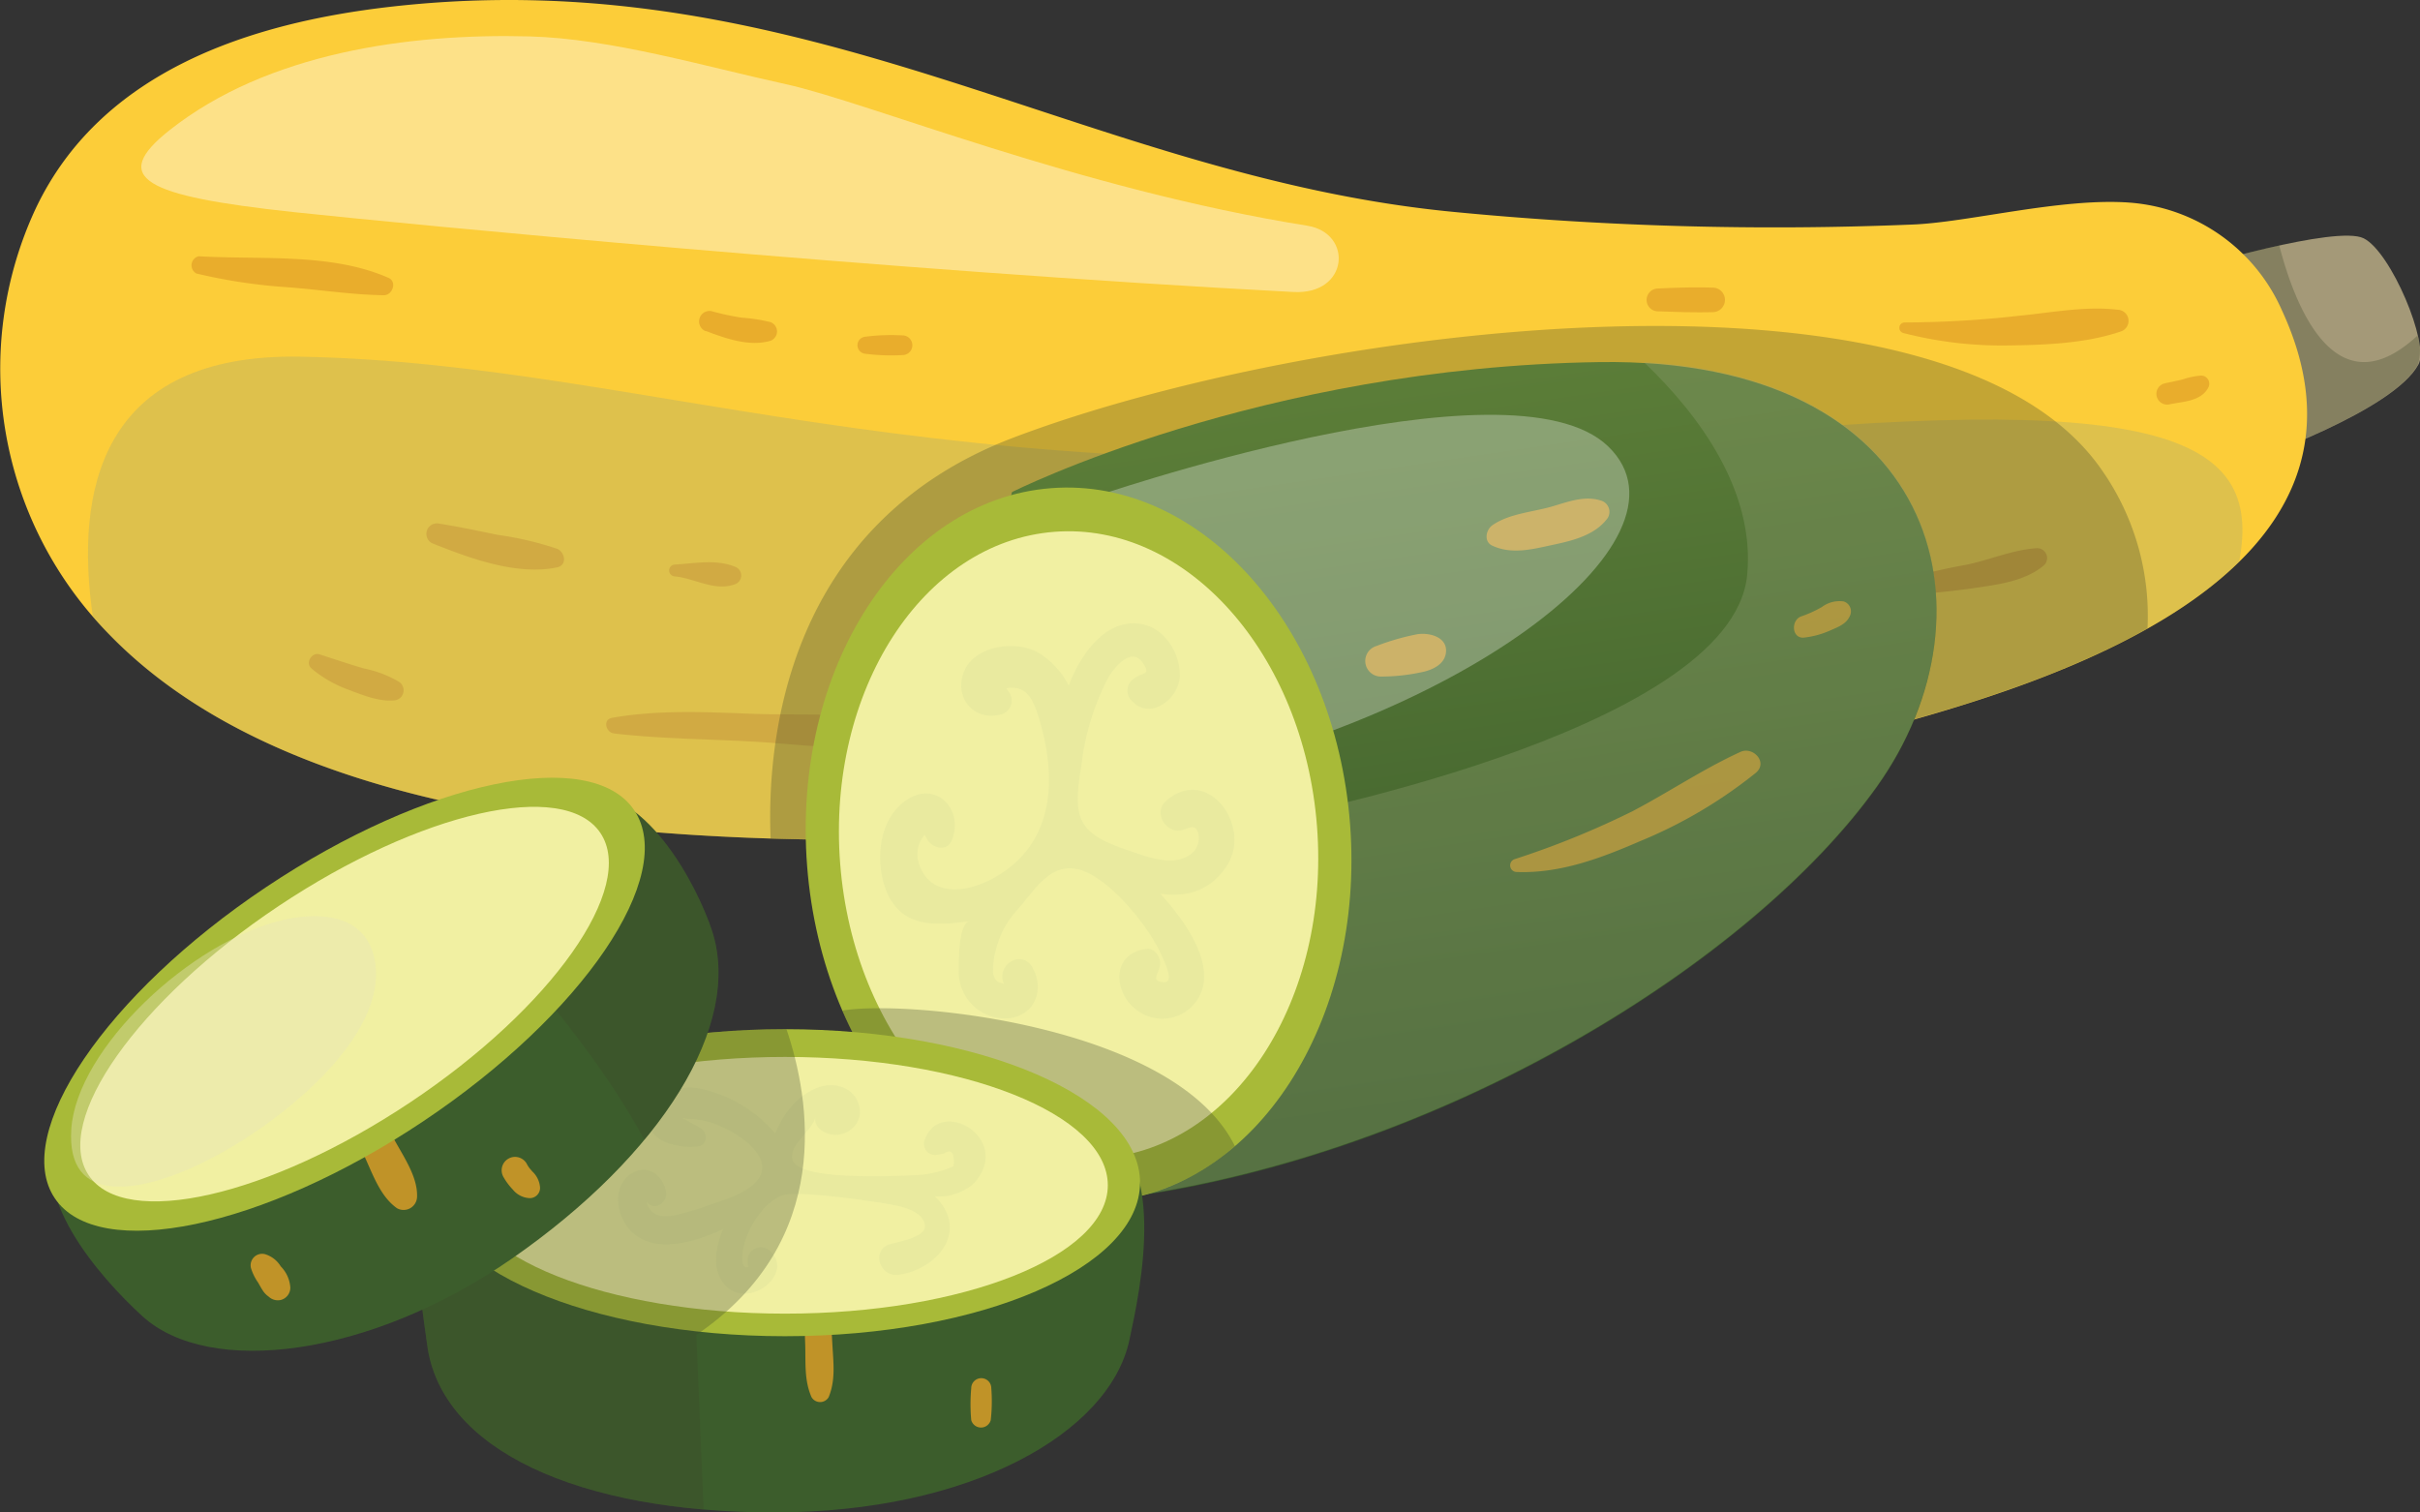 <svg xmlns="http://www.w3.org/2000/svg" xmlns:xlink="http://www.w3.org/1999/xlink" viewBox="0 0 260.65 162.9"><rect x="0" y="0" width="260.65" height="162.9" fill="#333333" stroke="none"/><defs><style>.cls-1{isolation:isolate;}.cls-2{fill:#a49978;}.cls-3{fill:#3d4928;}.cls-11,.cls-3,.cls-8{opacity:0.3;}.cls-14,.cls-3,.cls-8{mix-blend-mode:multiply;}.cls-4{fill:#fccd39;}.cls-5,.cls-7{opacity:0.7;}.cls-16,.cls-6,.cls-7{fill:#e1a027;}.cls-8{fill:#97a479;}.cls-11,.cls-9{fill:#fff;}.cls-14,.cls-17,.cls-9{opacity:0.4;}.cls-11,.cls-17,.cls-9{mix-blend-mode:overlay;}.cls-10{fill:url(#linear-gradient);}.cls-12{fill:#a8ba38;}.cls-13{fill:#f1f0a2;}.cls-14{fill:#dce19b;}.cls-15{fill:#3c5d2c;}.cls-16{opacity:0.8;}.cls-17{fill:#e7e5ba;}</style><linearGradient id="linear-gradient" x1="146.88" y1="27.66" x2="160.17" y2="118.44" gradientUnits="userSpaceOnUse"><stop offset="0" stop-color="#61833a"/><stop offset="1" stop-color="#3c5d2c"/></linearGradient></defs><title>Asset 19</title><g class="cls-1"><g id="Layer_2" data-name="Layer 2"><g id="Layer_1-2" data-name="Layer 1"><path class="cls-2" d="M236,28.91s15.64-4.72,18.59-3.24,7.08,11.36,5.9,13.57c-2.65,5-18,10.33-18,10.33S234.77,31.86,236,28.91Z"/><path class="cls-3" d="M260.44,39.24a5.13,5.13,0,0,0-.07-3.09c-9,8.35-13.34-3.75-14.88-9.72-4.77,1-9.54,2.48-9.54,2.48-1.18,2.95,6.49,20.66,6.49,20.66S257.79,44.26,260.44,39.24Z"/><path class="cls-4" d="M229.46,21.83c-7.42-.58-17.55,2.16-23.61,2.36a359.36,359.36,0,0,1-49.33-1.37C116.88,19,87-4.33,42.22.71,27,2.43,10.9,7.62,3.86,22.43a40.79,40.79,0,0,0,7.77,45.76c21.17,22,64,22.74,92.33,22.17,30.8-.63,69-3.73,98.64-11.87,16.29-4.46,56.66-15.93,43.18-45.06A19.51,19.51,0,0,0,229.46,21.83Z"/><g class="cls-5"><path class="cls-6" d="M66.12,79c5,.58,10.15.6,15.22.89s10.61,1.19,15.49,0a1,1,0,0,0,0-2c-4.91-1.25-10.45-.82-15.49-1S71,76.41,65.9,77.32c-1,.19-.65,1.57.22,1.67Z"/></g><g class="cls-5"><path class="cls-6" d="M46.66,58.56c4,1.59,9,3.45,13.35,2.55,1.12-.24.84-1.65,0-2a34.82,34.82,0,0,0-6.4-1.5c-2.12-.44-4.21-.88-6.35-1.22a1.13,1.13,0,0,0-.6,2.17Z"/></g><g class="cls-5"><path class="cls-6" d="M72.63,62.08c2.16.18,4.33,1.66,6.53.85a1,1,0,0,0,0-1.89c-2.08-.85-4.37-.34-6.53-.23a.64.64,0,0,0,0,1.27Z"/></g><g class="cls-5"><path class="cls-6" d="M205,35.87a42.62,42.62,0,0,0,11.25,1.34c3.94-.05,8.39-.21,12.15-1.5a1.2,1.2,0,0,0-.32-2.35c-3.55-.42-7.28.34-10.81.67a111.45,111.45,0,0,1-12.11.7.58.58,0,0,0-.16,1.14Z"/></g><path class="cls-6" d="M202.69,64.49c3.22-.49,6.49-.64,9.72-1.12,2.64-.39,5.69-.72,7.77-2.51a1.07,1.07,0,0,0-.75-1.82c-2.59.14-5.16,1.29-7.71,1.8a66.16,66.16,0,0,0-9.38,2.4.65.65,0,0,0,.35,1.25Z"/><g class="cls-5"><path class="cls-6" d="M76,35.64c2.11.8,4.71,1.74,7,1.06a1.07,1.07,0,0,0,0-2,18.48,18.48,0,0,0-3.14-.49,27.32,27.32,0,0,1-3.23-.7,1.13,1.13,0,0,0-.6,2.17Z"/></g><path class="cls-7" d="M93.18,38.1a21.93,21.93,0,0,0,4.13.14,1.06,1.06,0,0,0,0-2.11,21.93,21.93,0,0,0-4.13.14.92.92,0,0,0,0,1.83Z"/><path class="cls-7" d="M21.16,29.46A59.1,59.1,0,0,0,31,30.94c3.44.26,6.89.81,10.34.86.94,0,1.45-1.45.51-1.87C35.67,27.2,28,28,21.41,27.6a1,1,0,0,0-.25,1.86Z"/><path class="cls-7" d="M178.47,33.53c2,.06,4,.15,6,.09a1.32,1.32,0,0,0,0-2.64c-2-.06-4,0-6,.1a1.23,1.23,0,0,0,0,2.45Z"/><path class="cls-7" d="M33.55,72a13.09,13.09,0,0,0,3.88,2.25c1.54.58,3.35,1.34,5,1.19a1.09,1.09,0,0,0,.55-2A12,12,0,0,0,39.2,72c-1.59-.47-3.19-1-4.78-1.52-.83-.27-1.58.93-.87,1.51Z"/><g class="cls-5"><path class="cls-6" d="M233.63,43.56c1.46-.32,3.41-.3,4.21-1.8a.88.88,0,0,0-.76-1.31,8.07,8.07,0,0,0-1.94.4c-.7.19-1.42.3-2.12.48a1.16,1.16,0,0,0,.61,2.23Z"/></g><path class="cls-8" d="M180.21,47.35C103.09,55.2,71.32,39.14,32.4,38.42,10.71,38,8.05,53,10,66.41c.52.61,1.05,1.2,1.6,1.78,21.17,22,64,22.74,92.33,22.17,30.8-.63,69-3.73,98.64-11.87,9.81-2.69,28.35-7.92,38.6-18C243.83,46.68,232.31,42,180.21,47.35Z"/><path class="cls-9" d="M140.8,24.31C116.16,20.38,93.49,11,84.65,9.07,76.09,7.2,65.81,4.15,57,3.92,44,3.58,28.83,5.69,18.29,14c-6.57,5.18-2.79,7.11,13.3,8.84,12.12,1.29,64.06,6.32,107.72,8.61C145.29,31.77,145.76,25.1,140.8,24.31Z"/><path class="cls-3" d="M109.27,47.09C84.63,56.4,82.57,79.79,83,90.32c7.45.23,14.59.17,21,0,30.8-.63,69-3.73,98.64-11.87,7.12-1.95,18.85-5.24,28.66-10.76a27.37,27.37,0,0,0-4.91-17.05C209.62,26.31,141.52,34.91,109.27,47.09Z"/><path class="cls-10" d="M109,53S135.74,39.53,172.26,39s43.42,26.75,29.91,45.73-46.88,39.68-81.1,44.28S109,53,109,53Z"/><path class="cls-7" d="M152.66,68.31a25.86,25.86,0,0,0-4.41,1.27,1.68,1.68,0,0,0,.44,3.29,20.59,20.59,0,0,0,4.28-.44c1.24-.22,2.78-.87,2.78-2.37S153.87,68.12,152.66,68.31Z"/><path class="cls-7" d="M172.42,53.91c-1.8-.57-3.61.17-5.35.67-2.06.58-4.56.75-6.34,2-.69.49-.94,1.76,0,2.19,2.14,1,4.42.36,6.63-.11s4.49-1.07,5.81-2.88A1.27,1.27,0,0,0,172.42,53.91Z"/><path class="cls-7" d="M187.43,81c-4,1.83-7.67,4.31-11.55,6.35a92.39,92.39,0,0,1-12.72,5.18.71.71,0,0,0,.18,1.39c4.68.18,9.09-1.49,13.31-3.32a50.52,50.52,0,0,0,12.49-7.38C190.45,82.07,188.78,80.35,187.43,81Z"/><path class="cls-7" d="M198.58,64.78a3.17,3.17,0,0,0-2.35.6,12.56,12.56,0,0,1-2.2,1c-1.18.4-1.06,2.46.31,2.29a9.36,9.36,0,0,0,2.75-.75c.82-.36,1.75-.68,2.14-1.55A1.12,1.12,0,0,0,198.58,64.78Z"/><path class="cls-8" d="M177.05,39c6.09,5.8,12,14,11.13,22.94-1.66,17.16-52.58,26.57-52.58,26.57-14.78,12.66-24.22,23.81-29.44,33.43,2.94,5.1,7.65,8,14.91,7,34.22-4.6,67.58-25.3,81.1-44.28C215.07,66.56,209.37,40.84,177.05,39Z"/><path class="cls-11" d="M117.22,53.72s-29.31,36.82,4.89,30.81,61.62-26.3,51.1-36.45S117.22,53.72,117.22,53.72Z"/><path class="cls-12" d="M145.41,88.75c1.63,21.22-10.13,39.43-26.28,40.67s-30.56-14.94-32.2-36.16,10.13-39.44,26.28-40.68S143.77,67.53,145.41,88.75Z"/><path class="cls-13" d="M141.85,89c1.44,18.64-8.9,34.64-23.08,35.73S91.93,111.62,90.49,93s8.9-34.63,23.08-35.72S140.41,70.38,141.85,89Z"/><path class="cls-3" d="M133,123.44c-6.4-13-35.15-15.8-42.28-14.59,5.61,13,16.53,21.49,28.39,20.57A24,24,0,0,0,133,123.44Z"/><path class="cls-14" d="M125.57,86.29c-1.4,1.24.07,3.62,1.8,3.1.87-.27,1.38-.64,1.68.34a2.17,2.17,0,0,1-1.22,2.53c-1.79,1-4.36,0-6.1-.6-5.85-1.88-6.18-3.6-5.26-9.22A27.11,27.11,0,0,1,119.36,73c.66-1.13,2.5-3.38,3.7-1.64,1,1.44,0,1-.89,1.72a1.53,1.53,0,0,0-.31,2.36c2,2.27,5.17-.18,5.21-2.67s-1.7-5.24-4.33-5.59c-3.82-.51-6.5,3.59-7.63,6.68l0,0a8.65,8.65,0,0,0-3.2-3.51c-2.28-1.4-6.74-.91-8,1.81s.78,5.62,3.94,4.78a1.54,1.54,0,0,0,.91-2.25c-.17-.25-.28-.43-.35-.56a2.5,2.5,0,0,1,1.15,0c1.51.31,2,2.16,2.4,3.41,1.94,6.54,1.51,13.36-4.77,16.94-3.16,1.81-7.34,2.23-8.33-1.89a3.22,3.22,0,0,1,.73-2.67,6.24,6.24,0,0,0,.4.67c.55.78,2,1.1,2.49,0,1.43-3.34-1.66-6.66-4.92-4.36-2.9,2-3.37,6.53-2.09,9.72,1.66,4.11,5.45,3.72,9,3.27-1.28.16-1.19,4.44-1.2,5.23a5,5,0,0,0,4.92,5.24c3.14,0,4.44-3,3-5.5-1.16-2-3.95-.25-3.06,1.79l-.64-.22a1.46,1.46,0,0,1-.53-1.31,7.5,7.5,0,0,1,.27-2A9.82,9.82,0,0,1,109.56,98c1.82-2,3.4-5,6.44-4.4,2.61.55,5.59,3.88,7.08,5.92a18.86,18.86,0,0,1,2.59,4.69c.22.65.56,1.75-.54,1.57s-.39-.89-.21-1.69-.42-2-1.43-1.88c-3.93.47-3.59,4.95-.81,6.75a4.5,4.5,0,0,0,7-3.53c.15-3.24-2.57-6.81-4.71-9.17,2.78.39,5.38-.26,7.16-3C134.92,89,130.06,82.31,125.57,86.29Z"/><path class="cls-15" d="M121.64,144.35c-2.16,10-17.12,18.55-38.25,18.55S47.45,156.14,46,144.78c-.46-3.63-2.62-15.24,1.15-18.12,6.79-5.17,22.66-.86,36.23-.86,9.26,0,27.61-7.83,34.23-5.18C126.1,124,122.79,139,121.64,144.35Z"/><path class="cls-16" d="M89.66,144.92c-.12-2.21-.27-4.43-.4-6.64a1.27,1.27,0,0,0-2.53,0c-.11,2.22-.08,4.42,0,6.64.05,1.93-.11,3.78.68,5.57a1.07,1.07,0,0,0,1.84,0C90,148.67,89.77,146.87,89.66,144.92Z"/><path class="cls-12" d="M122.79,127.38c0,9.14-17.12,16.54-38.24,16.54s-38.25-7.4-38.25-16.54,17.12-16.53,38.25-16.53S122.79,118.25,122.79,127.38Z"/><path class="cls-13" d="M119.32,127.66c0,7.64-15.57,13.83-34.77,13.83s-34.78-6.19-34.78-13.83,15.57-13.82,34.78-13.82S119.32,120,119.32,127.66Z"/><path class="cls-14" d="M99.55,122.92a1.2,1.2,0,0,0,1.45,1.45l.64-.11c.84-.57,1.2-.12,1.07,1.35a11,11,0,0,1-3.73.94c-4.35.25-12.81.42-13.57-1.52-.65-1.65,2.18-3.28,2.41-4.73a1.48,1.48,0,0,0,.58,1.4,2.68,2.68,0,0,0,4.17-1.4A2.85,2.85,0,0,0,90.38,117c-2.09-.58-4.33,1.07-5.5,2.62a10.36,10.36,0,0,0-1.38,2.48,14.47,14.47,0,0,0-8.23-4.87c-2.33-.41-5.16.67-5.36,3.3s3.6,3.2,5.32,2.94c1-.15,1-1.5.25-1.93-.48-.3-1-.58-1.48-.84-1-.47-.18-.16.27-.18a8.51,8.51,0,0,1,3.46.84c2.14.93,5.84,3.48,3.75,5.88-1.26,1.44-3.62,2-5.36,2.66a29.76,29.76,0,0,1-3.5,1c-1.65.34-2.63-.15-3-1.46l.11.08c.87,1,2.23-.1,2-1.18-.29-1.68-1.94-3-3.61-2-1.94,1.13-1.84,3.64-.85,5.34,2,3.4,6.62,2.61,10.64.68a1.34,1.34,0,0,1-.06.12c-.79,1.89-1.25,4.35.31,6,2.53,2.63,7.6-1.4,4.66-3.84A1.43,1.43,0,0,0,80.54,136c0,.06,0,.31.08.46h0c-.52.18-.64-.26-.67-.77-.13-2.4,2-6.13,4.32-6.94,1.6-.56,9.71.61,11.78,1,1.19.21,3.39.74,3.58,2.24.15,1.27-2.95,1.78-3.69,2-2.19.59-1.22,3.63.91,3.31,4-.6,7.36-4.5,4.2-8.07a3.41,3.41,0,0,0-.38-.38,5.68,5.68,0,0,0,4.22-1.39C109.25,122.67,101.11,117.93,99.55,122.92Z"/><path class="cls-3" d="M46.3,127.38c0,.08,0,.15,0,.22-2.56,3.9-.72,13.87-.3,17.18,1.26,9.94,12.77,16.36,29.79,17.81L75,143.78c14.93-10.16,12.25-25.42,9.71-32.93h-.2C63.42,110.85,46.3,118.25,46.3,127.38Z"/><path class="cls-16" d="M106.77,149.52a1.08,1.08,0,0,0-2.16,0,18.82,18.82,0,0,0,0,3.44,1.09,1.09,0,0,0,2.1,0A18,18,0,0,0,106.77,149.52Z"/><path class="cls-15" d="M76.69,100.25c3.32,10.16-5.46,24.14-21.55,35.31-15.3,10.62-32.6,12.78-39.81,6.2C10.74,137.57,2.65,128.38,6.55,122s20.67-9.5,29.28-15.27c8.35-5.58,18.57-20,25.81-21.26C69.37,84.09,75.16,95.56,76.69,100.25Z"/><path class="cls-16" d="M42.22,122.28c-1.09-2.1-4.18-.25-3.16,1.85s1.78,4.64,3.69,6a1.45,1.45,0,0,0,2.17-1.24C45,126.6,43.23,124.26,42.22,122.28Z"/><path class="cls-3" d="M63.85,85.41c-2.1,4.69-4.18,11.43-6.17,20.75,0,0,7.37,8.43,11.72,16.61,6.56-7.91,9.42-16,7.29-22.52C75.31,96,70.46,86.28,63.85,85.41Z"/><path class="cls-12" d="M68.32,87.28c4.66,7-5.53,22-22.76,33.51S10.57,136,5.9,129.06s5.53-22,22.76-33.51S63.65,80.31,68.32,87.28Z"/><path class="cls-13" d="M64.67,89.72c3.92,5.85-5.25,18.85-20.47,29s-30.74,13.71-34.65,7.86,5.25-18.85,20.47-29S60.75,83.87,64.67,89.72Z"/><path class="cls-17" d="M30.58,99.07c-10,2.24-22.31,13.89-22.9,22.52-.57,8.35,7.4,6.92,14.11,3.66,8.07-3.93,20.15-13.55,18.57-21.85C39.49,98.83,35.11,98.07,30.58,99.07Z"/><path class="cls-16" d="M30.24,136.4a3,3,0,0,0-1.71-1.32,1.24,1.24,0,0,0-1.5,1.5,5.59,5.59,0,0,0,.76,1.55c.16.27.3.54.47.8a2.31,2.31,0,0,0,.67.72c.09.07.4.3,0,0a1.44,1.44,0,0,0,1.34.36,1.37,1.37,0,0,0,1-1.33A3.58,3.58,0,0,0,30.24,136.4Z"/><path class="cls-16" d="M57.35,126.19l-.19-.22a2.26,2.26,0,0,1-.15-.18,2.83,2.83,0,0,1-.29-.47,1.44,1.44,0,1,0-2.49,1.46,6.72,6.72,0,0,0,1,1.34,2.47,2.47,0,0,0,1.83.93,1.11,1.11,0,0,0,1.11-1.11A2.61,2.61,0,0,0,57.35,126.19Z"/></g></g></g></svg>